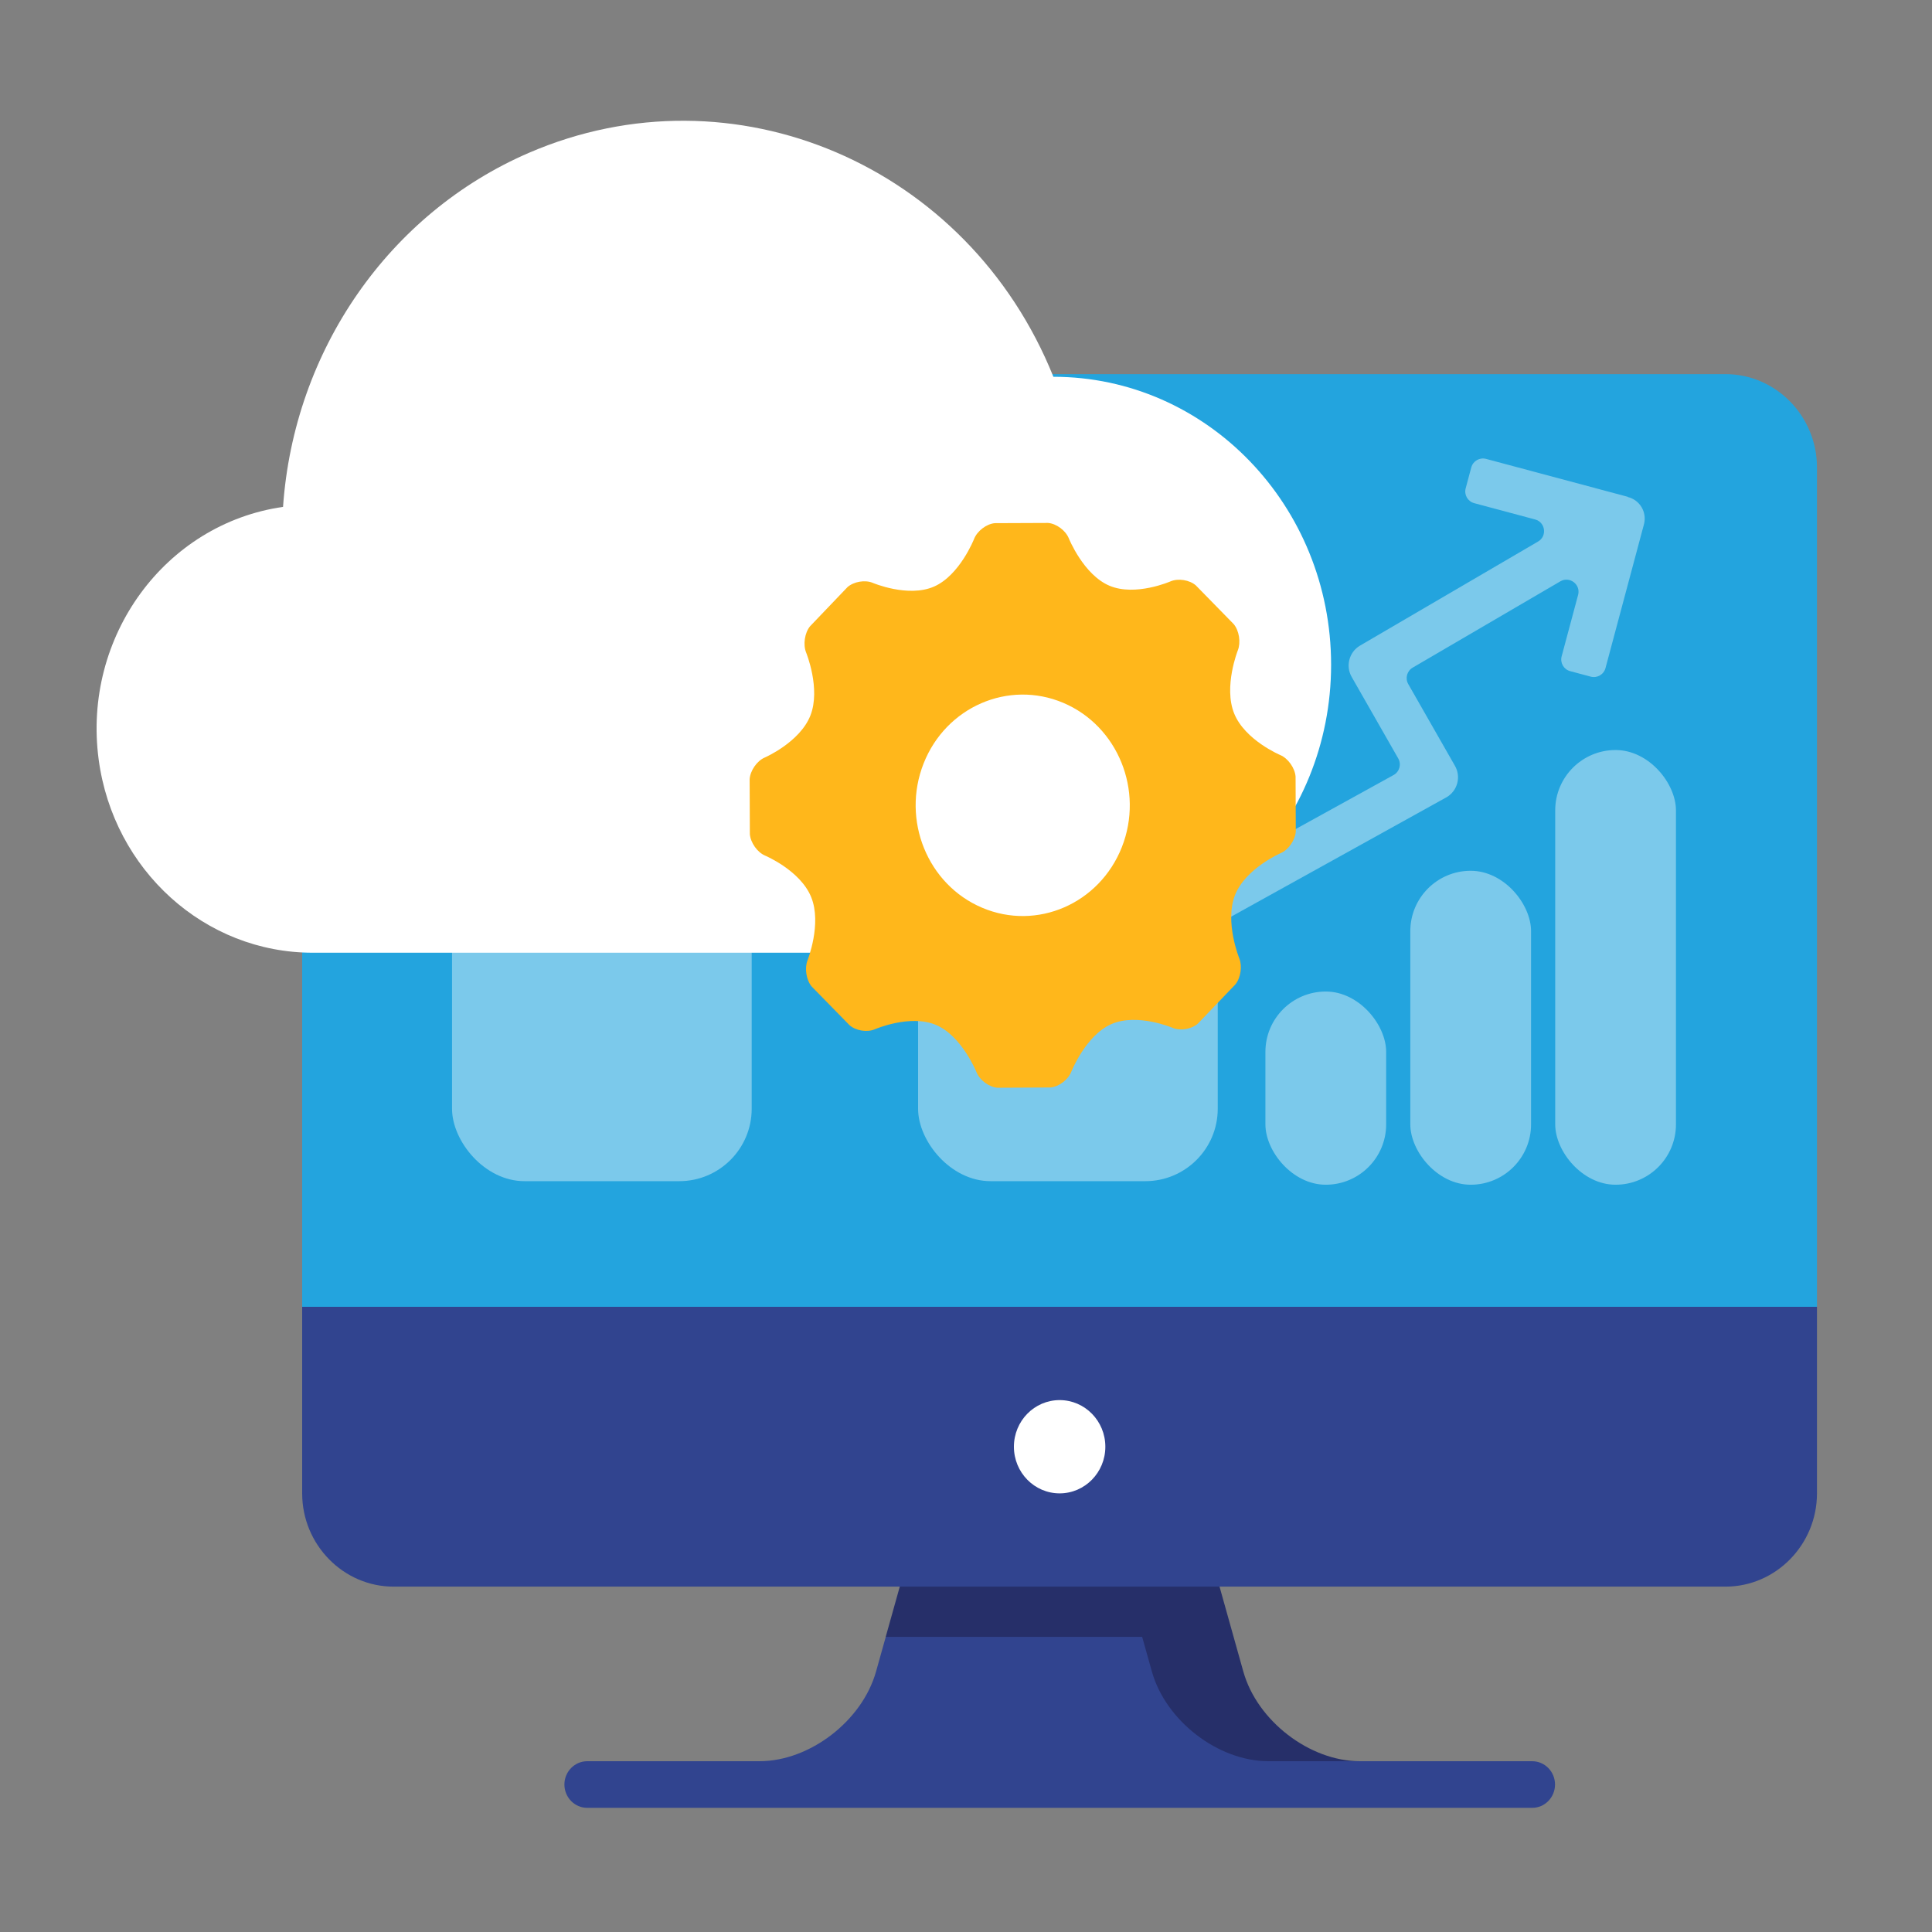 <svg width="1em" height="1em" viewBox="0 0 80 80" fill="none" xmlns="http://www.w3.org/2000/svg">
<rect x="0" y="0" width="80" height="80" fill="#808080" stroke="none"/>
<path d="M47.297 63.916L36.678 67.778L36.275 69.214C35.703 71.257 33.531 72.928 31.449 72.928V73.893H53.473L47.297 63.916Z" fill="#31448F"/>
<path d="M51.483 69.214L49.999 63.917L43.878 60.055L37.757 63.917L36.675 67.779H47.294L47.697 69.214C48.269 71.257 50.441 72.928 52.523 72.928L54.417 73.894L56.31 72.928C54.227 72.928 52.055 71.257 51.483 69.214Z" fill="#262F69"/>
<path fill-rule="evenodd" clip-rule="evenodd" d="M16.298 65.699C14.216 65.699 12.512 63.961 12.512 61.837V54.113L71.453 38.665V50.253L75.237 54.113V61.837C75.237 63.961 73.533 65.699 71.45 65.699H67.671C67.67 65.699 67.668 65.699 67.666 65.699L67.664 65.699L16.298 65.699Z" fill="#31448F"/>
<path fill-rule="evenodd" clip-rule="evenodd" d="M71.453 54.112H71.45H12.512V19.354C12.512 17.23 14.216 15.492 16.298 15.492H67.664H67.666H71.45C73.533 15.492 75.237 17.23 75.237 19.354V54.112H71.453Z" fill="#23A4DE"/>
<path d="M43.877 61.837C44.922 61.837 45.77 60.972 45.77 59.906C45.77 58.839 44.922 57.975 43.877 57.975C42.831 57.975 41.984 58.839 41.984 59.906C41.984 60.972 42.831 61.837 43.877 61.837Z" fill="white"/>
<path d="M63.443 74.859H24.317C23.795 74.859 23.371 74.427 23.371 73.893C23.371 73.36 23.795 72.928 24.317 72.928H63.443C63.966 72.928 64.39 73.36 64.39 73.893C64.39 74.427 63.966 74.859 63.443 74.859Z" fill="#31448F"/>
<rect x="18.718" y="36.114" width="12.408" height="12.796" rx="3" fill="#7BC9EB"/>
<rect x="38.016" y="36.114" width="12.408" height="12.796" rx="3" fill="#7BC9EB"/>
<rect x="64.398" y="31.057" width="5" height="18" rx="2.5" fill="#7BC9EB"/>
<path d="M60.248 31.714C60.507 32.166 60.351 32.747 59.902 33.01L50.33 38.317C50.091 38.45 49.789 38.366 49.654 38.128L49.214 37.358C49.075 37.116 49.162 36.807 49.406 36.672L57.706 32.092C57.95 31.957 58.037 31.648 57.898 31.406L55.969 28.029C55.711 27.577 55.866 26.996 56.316 26.733L63.688 22.424C64.072 22.2 63.994 21.624 63.565 21.51L61.044 20.835C60.777 20.764 60.619 20.489 60.69 20.223L60.922 19.356C60.994 19.089 61.268 18.93 61.535 19.002L67.401 20.571C67.403 20.572 67.404 20.574 67.404 20.576C67.403 20.579 67.404 20.581 67.407 20.582C67.895 20.7 68.196 21.195 68.078 21.69C68.075 21.703 68.071 21.717 68.067 21.732L66.48 27.665C66.408 27.931 66.134 28.09 65.867 28.018L65.018 27.791C64.751 27.72 64.593 27.446 64.664 27.179L65.346 24.633C65.461 24.202 64.996 23.847 64.61 24.072L58.495 27.646C58.258 27.785 58.177 28.088 58.313 28.326L60.248 31.714Z" fill="#7BC9EB"/>
<rect x="58.398" y="36.057" width="5" height="13" rx="2.5" fill="#7BC9EB"/>
<rect x="52.398" y="41.057" width="5" height="8" rx="2.5" fill="#7BC9EB"/>
<path d="M43.619 15.602C40.09 6.822 30.365 2.671 21.897 6.33C16.108 8.832 12.171 14.502 11.72 20.989C6.827 21.691 3.409 26.372 4.085 31.446C4.698 36.037 8.484 39.454 12.954 39.45H43.618C49.969 39.45 55.118 34.111 55.118 27.526C55.118 20.941 49.969 15.602 43.619 15.602Z" fill="white"/>
<path d="M53.017 31.267C53.017 31.267 51.553 30.651 51.105 29.546C50.656 28.439 51.256 26.929 51.256 26.929C51.386 26.601 51.31 26.112 51.086 25.844L49.519 24.242C49.257 24.012 48.784 23.937 48.468 24.074C48.468 24.074 47.014 24.709 45.941 24.254C44.865 23.8 44.258 22.294 44.258 22.294C44.127 21.966 43.739 21.678 43.396 21.654L41.192 21.663C40.85 21.692 40.464 21.986 40.335 22.315C40.335 22.315 39.742 23.825 38.671 24.291C37.601 24.756 36.141 24.136 36.141 24.136C35.824 24.001 35.352 24.081 35.092 24.312L33.542 25.933C33.32 26.203 33.247 26.692 33.38 27.019C33.38 27.019 33.994 28.521 33.556 29.631C33.115 30.742 31.66 31.371 31.66 31.371C31.343 31.508 31.065 31.91 31.041 32.264L31.05 34.542C31.079 34.896 31.362 35.295 31.68 35.428C31.68 35.428 33.142 36.043 33.59 37.149C34.039 38.254 33.438 39.764 33.438 39.764C33.309 40.093 33.385 40.581 33.61 40.85L35.177 42.451C35.438 42.682 35.91 42.757 36.227 42.619C36.227 42.619 37.681 41.987 38.755 42.439C39.829 42.893 40.436 44.4 40.436 44.4C40.569 44.728 40.957 45.016 41.3 45.041L43.501 45.03C43.844 45.001 44.229 44.708 44.36 44.379C44.36 44.379 44.955 42.869 46.024 42.404C47.093 41.939 48.554 42.56 48.554 42.56C48.872 42.695 49.343 42.616 49.603 42.384L51.152 40.765C51.375 40.495 51.448 40.007 51.315 39.679C51.315 39.679 50.702 38.173 51.139 37.063C51.579 35.952 53.037 35.324 53.037 35.324C53.353 35.187 53.632 34.785 53.656 34.431L53.647 32.154C53.618 31.799 53.334 31.401 53.017 31.267ZM46.453 35.08C45.525 37.423 42.938 38.548 40.672 37.589C38.406 36.632 37.32 33.955 38.245 31.612C39.171 29.268 41.76 28.146 44.025 29.102C46.291 30.061 47.377 32.738 46.453 35.08Z" fill="#FFB71B"/>
</svg>
